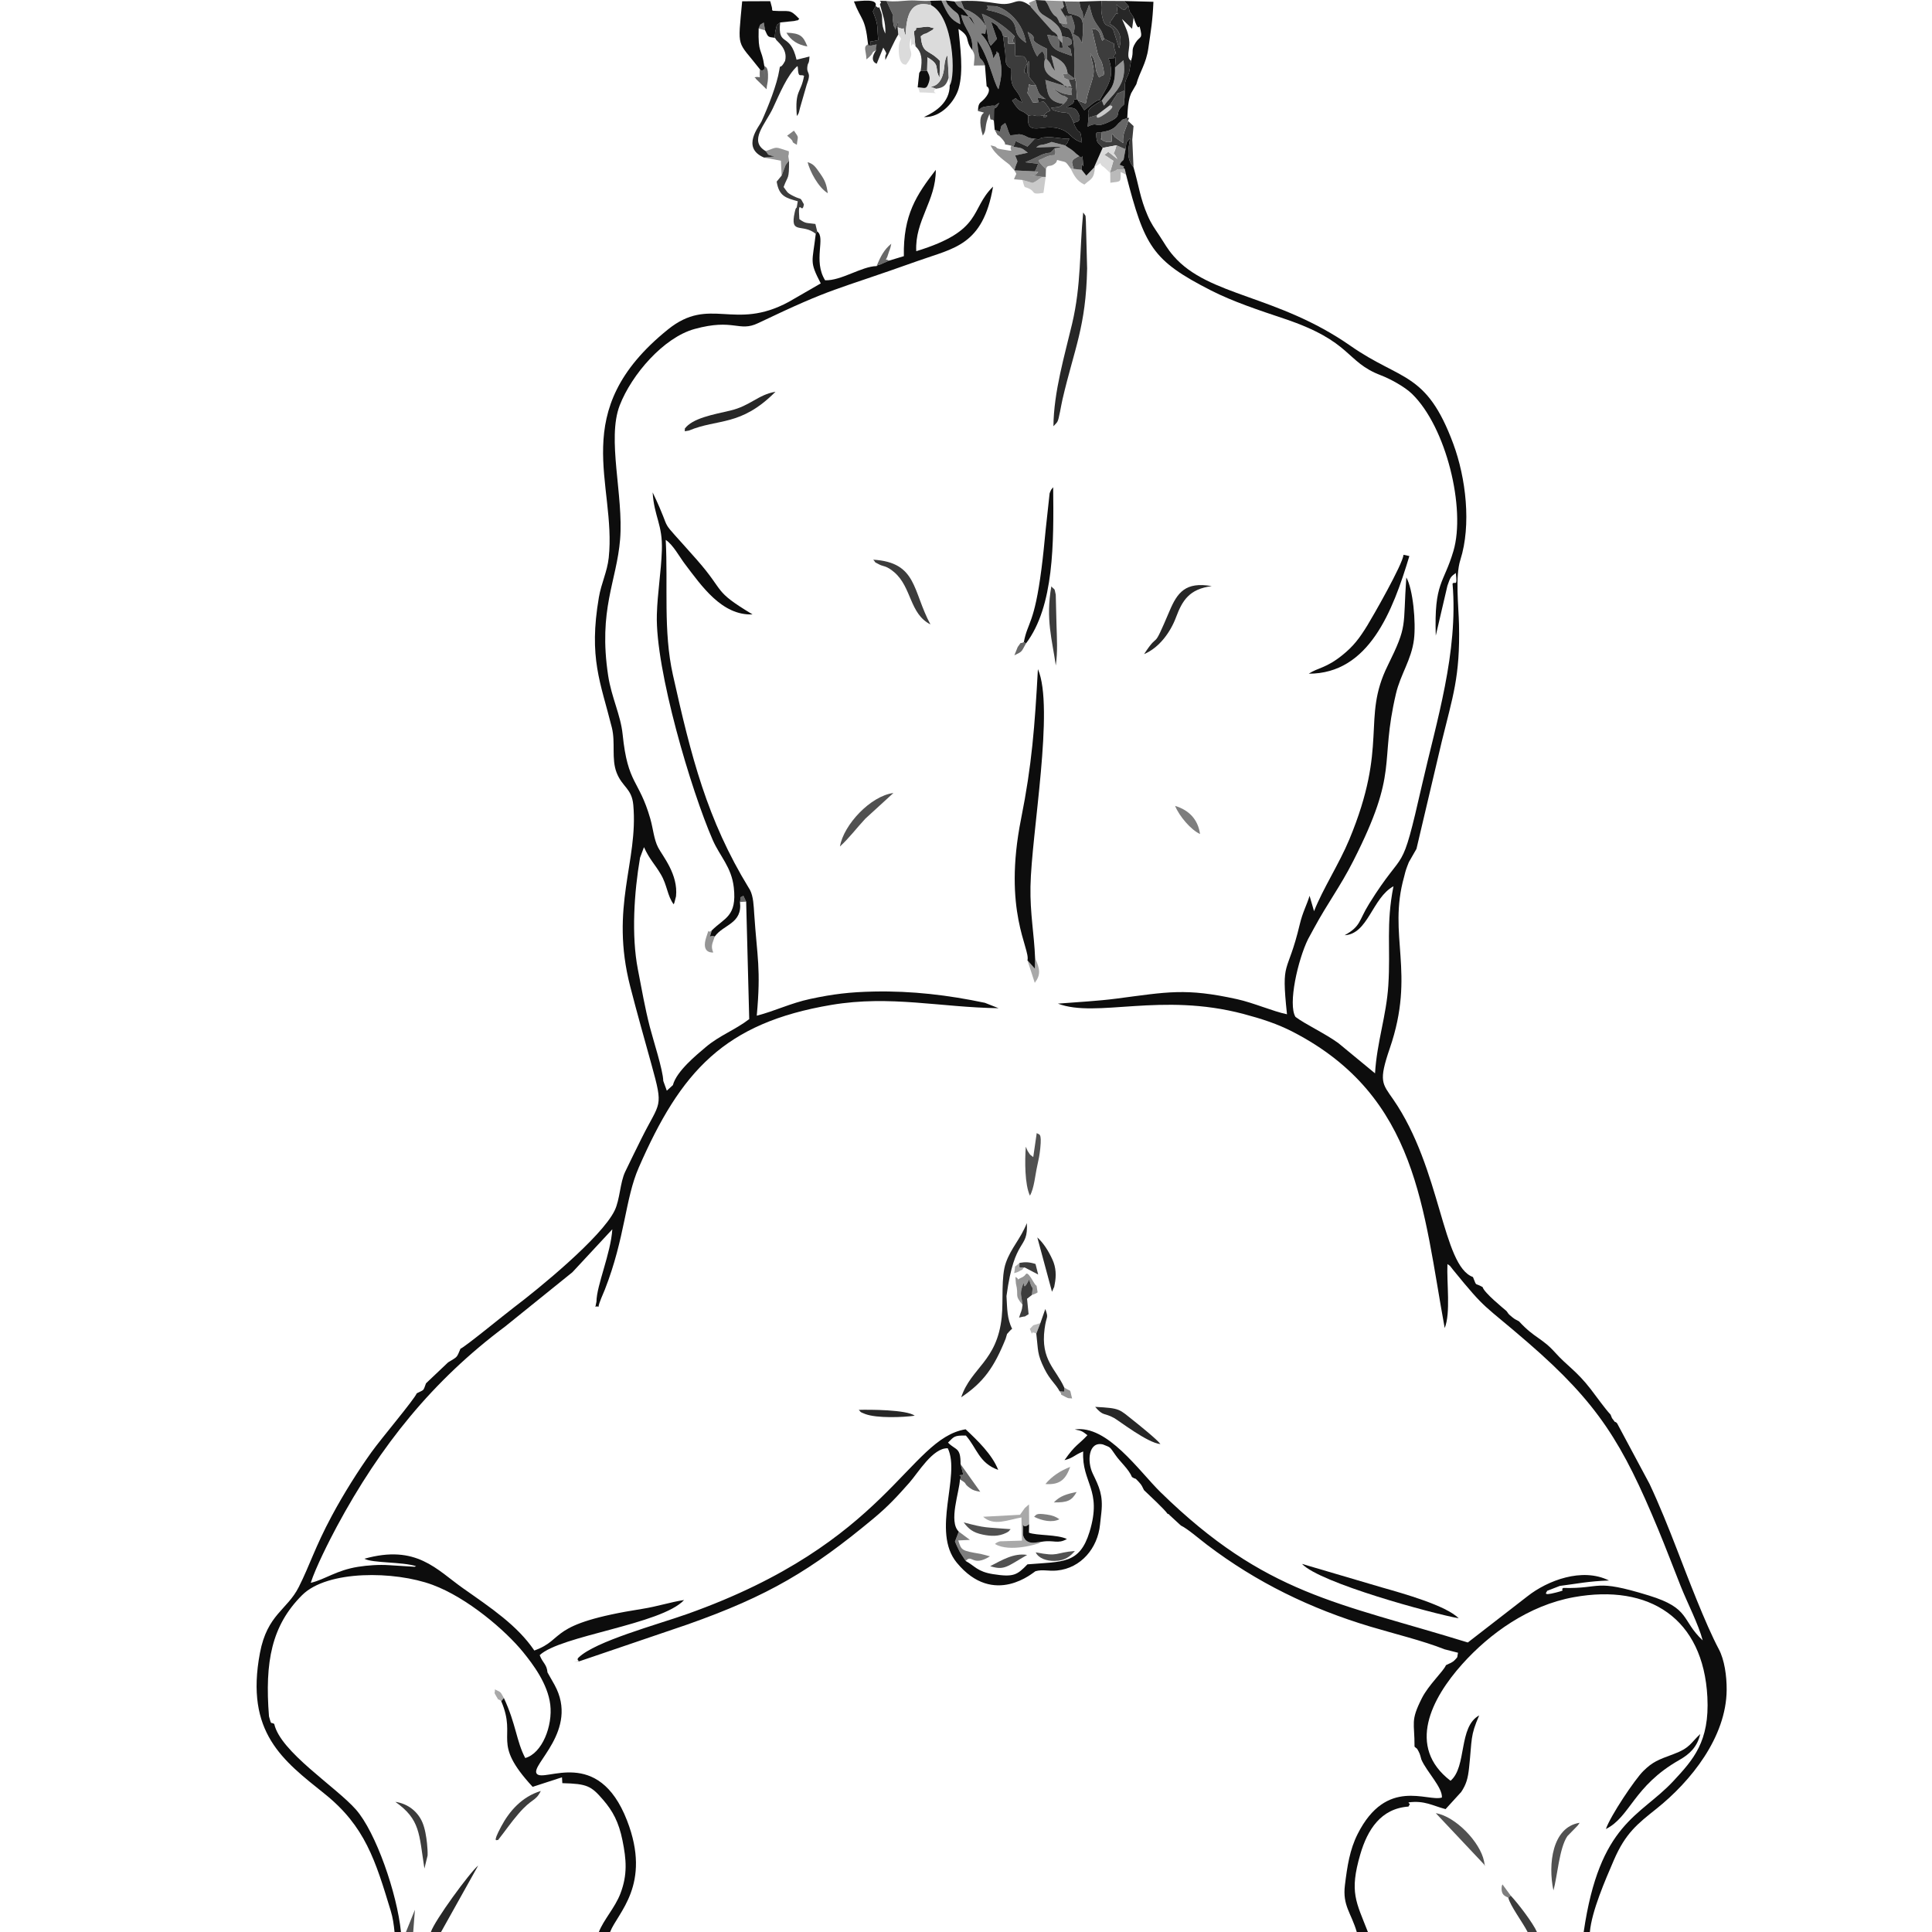 <?xml version="1.0" encoding="UTF-8"?>
<!DOCTYPE svg PUBLIC "-//W3C//DTD SVG 1.1//EN" "http://www.w3.org/Graphics/SVG/1.1/DTD/svg11.dtd">
<!-- Creator: CorelDRAW 2017 -->
<svg xmlns="http://www.w3.org/2000/svg" xml:space="preserve" width="181mm" height="181mm" version="1.1" style="shape-rendering:geometricPrecision; text-rendering:geometricPrecision; image-rendering:optimizeQuality; fill-rule:evenodd; clip-rule:evenodd"
viewBox="0 0 18100 18100"
 xmlns:xlink="http://www.w3.org/1999/xlink">
 <defs>
  <style type="text/css">
   <![CDATA[
    .fil0 {fill:none}
    .fil11 {fill:#0D0D0D}
    .fil10 {fill:#272727}
    .fil7 {fill:#3C3C3C}
    .fil3 {fill:#515151}
    .fil8 {fill:#676767}
    .fil6 {fill:#7E7E7E}
    .fil4 {fill:#959595}
    .fil5 {fill:darkgray}
    .fil1 {fill:#BABABA}
    .fil2 {fill:#CACACA}
    .fil9 {fill:#DBDBDB}
   ]]>
  </style>
 </defs>
 <g id="Capa_x0020_1">
  <rect class="fil0" width="18100" height="18100"/>
  <path class="fil1" d="M10258.42 1560.46l-81.18 84.89 -43.41 -54.4 -75.86 -8.86 -26.73 -2.07c29.44,62.5 56.7,115.52 127.59,149.14 61.85,-55.39 92.17,-48.69 99.59,-168.7z"/>
  <path class="fil1" d="M10401.05 1616.47l1.09 95.58c104.63,-13.23 96.74,-2.47 96.79,-101.06l50.45 25.09 -11.41 -51.16c-132.24,2.8 -18.89,-3.33 -136.92,31.55z"/>
  <path class="fil1" d="M9708.58 12494.72l38.3 -99.31c-88.68,29.75 -49.07,4.25 -98.83,54.56 43.08,99.14 -10.67,3.07 60.53,44.75z"/>
  <path class="fil2" d="M9579.04 1686.1c1.26,2.92 11.91,53.3 22.15,66.33 125.52,36.54 34.19,76.85 174.57,54.56l21.1 -149.74 -32.94 -0.19c-34.27,21.75 -51.87,41.47 -91.01,56.37l-93.87 -27.33z"/>
  <path class="fil2" d="M10275.67 1078.42c2.71,4.28 -20.58,58.34 77.59,-10.96 121.17,-85.52 42.13,-78.84 41.85,-79.44l-119.44 90.4z"/>
  <path class="fil3" d="M9648.91 11201.38c39.82,-69.22 49.12,-193.6 68.58,-279.39 13.35,-58.84 21.77,-100.28 28.16,-162.02 16.25,-157.19 -12.69,-125.9 -33.03,-144.93l-32.63 225.16c-41.94,-34.65 -17.59,-5.61 -52.99,-58.39 -0.79,-1.16 -15.5,-36.09 -16.8,-38.66 -9.82,132.41 -10.06,354.22 38.71,458.23z"/>
  <path class="fil3" d="M13902.55 17465.82c0.47,-7.69 17.84,55.94 0.4,-29.79 -36.81,-180.85 -269.77,-419.93 -451.63,-449.26l451.23 479.05z"/>
  <path class="fil3" d="M7869.3 7930.04c88.3,-80.56 155.05,-171.91 238.56,-261.12l262.09 -239.61c-213.76,27.28 -467,298.05 -500.65,500.73z"/>
  <path class="fil3" d="M10395.11 988.02c0.28,0.6 79.32,-6.08 -41.85,79.44 -98.17,69.3 -74.88,15.24 -77.59,10.96l-78.47 23.95 -7.41 84.39c109.29,-54.3 53.11,21.55 194.96,-42.21 151.85,-68.22 36.52,-76.56 144.81,-163.47l0 -132.05c-103.73,52.07 -33.81,-4.63 -91.82,73.83 -7.32,9.89 -26.31,44.75 -42.63,65.16z"/>
  <path class="fil3" d="M14553.29 17710.11c37.83,-131.24 53.94,-395.23 130.89,-508.42l80.29 -82.17c26.24,-27.21 12.77,-11.67 34.13,-42.66 -256.7,40.04 -297.35,388.63 -245.31,633.25z"/>
  <path class="fil3" d="M9028.32 14262.7c46.62,61.55 85.86,95.2 180.13,114.62 74.59,15.35 146.33,18.58 217.7,-16.47 34.41,-16.9 23.07,-17.35 42.03,-34.84 -243.79,-19.27 -227.41,-7.63 -439.86,-63.31z"/>
  <path class="fil3" d="M9162.27 1040.3c138.33,39.57 -37.68,-44.51 45.18,230.22 42.96,-63.49 8.22,-77.77 62.45,-203.58 11.98,87.69 10.67,33.89 41.37,63.85 1.55,-201.51 -2.97,-54.51 50,-168.15 -83.67,53.59 -0.26,14.07 -103.92,32.27 -52.54,9.22 -57.17,4.59 -95.08,45.39z"/>
  <path class="fil3" d="M9703.04 14542.97c25.57,55.85 100.71,81.7 178.04,80.49 95.81,-1.5 145.07,-41.59 189.32,-93.2 -192.51,15.97 -148.12,56.56 -367.36,12.71z"/>
  <path class="fil3" d="M9276.58 14672.67c134.19,42.21 156.93,3.26 346.19,-105.2 -123.34,-20.48 -235.22,48.01 -346.19,105.2z"/>
  <path class="fil3" d="M8768.01 831.78c77.31,-10.93 97.46,-34.82 120.41,-104.87l-11.57 -209.36c-8.63,15.76 -9.24,-0.66 -23.17,54.85 -4.42,17.65 -6.42,47.38 -8.72,66.2 -30.58,250.38 -214.87,134.67 -76.95,193.18z"/>
  <path class="fil3" d="M10057.97 1582.09l75.86 8.86c-7.01,-128.72 23.62,32.68 12.8,-68.56 -13.73,-128.75 7.73,-6.39 -36.97,-61.5l-43.37 25.1c-38.12,28.49 -19.96,44.77 -8.32,96.1z"/>
  <polygon class="fil3" points="3803.2,18100 3871.28,18100 3887.23,17891.62 "/>
  <path class="fil4" d="M9880.79 1389.2c25.59,73.5 -33.13,61.48 32.22,61.76 -78.49,5.8 -71.14,-2.35 -171.28,46.41 0.16,0.86 -47.27,-10.19 57.2,86.5 17.98,-53.51 38.45,-6.99 92.29,-58.62 1.55,-1.48 5.07,-7.42 6.18,-8.82l6.47 -18.16c94.5,28.47 68.27,1.62 127.37,81.75l26.73 2.07c-11.64,-51.33 -29.8,-67.61 8.32,-96.1l43.37 -25.1c-43.35,-30.32 -26.5,-25.07 -66.59,-55.1 -33.65,-25.19 -30.37,-17.11 -63.47,-43.35l-127.92 -32.58c-3.16,1.21 -11.05,4.83 -15.09,6.3 -98.36,35.88 -80.2,6.58 -129.37,45.32 2.95,0.73 367.46,-17.66 173.57,7.72z"/>
  <path class="fil4" d="M9808.17 555.88l-19.2 0c-42.42,183.86 149.9,175.59 189.89,258.88 64.57,-27.28 77.45,47.48 32.87,-66.66 -6.68,-3.87 -30.23,-10.64 -40.33,-17.98 -22.03,-72.93 -15.97,-18.92 30.85,-42.28 -12.79,-83.67 -48.5,-121.41 -154.49,-169.51l36.9 146.17c-57.55,-62.3 -19.46,-48.9 -76.49,-108.62z"/>
  <path class="fil4" d="M9503.57 1596.37c28.35,-115.32 42.08,-49.4 6.96,-139.87l118.56 -25.98c-65.88,-50.26 -48.17,-39.59 -134.39,-55.74l-19.46 -9.34c-31.49,47.52 59.89,59 -95.55,32.96 -75.38,-12.65 -10.7,-19.35 -98.98,-36.53 39.76,89.14 152.26,158.12 178.02,182.51l20.34 24.54c3.04,3.38 9.36,10.46 11.88,13.29 2.68,3.02 8.06,9.76 12.62,14.16z"/>
  <path class="fil4" d="M10446.22 632.76c3.83,192.65 -49.76,201.8 -123.92,308.88 32.34,65.82 -1.26,62.85 74.38,-17.04 100.75,-106.42 155.98,-194.46 128.01,-359.97l-78.47 68.13z"/>
  <path class="fil4" d="M7173.26 1415.74c33.89,37.6 -0.69,29.97 84.08,50.22l-99.12 10.31 157.79 29.42 6.77 139.32 37.5 -99.64c4.44,-7.46 10.98,-13.59 15.02,-19.72 4.2,-6.34 11.03,-13.19 16.89,-19.46 -14.16,-77.5 -1.06,-23.48 -1.75,-88.93 -140.28,-43.6 -96.1,-44.03 -217.18,-1.52z"/>
  <path class="fil4" d="M9646.17 50.24c4.21,5.49 10.36,6.91 12.46,16.61l199.92 223.76c79.58,47.91 19.67,40.18 92.25,112.83l-0.45 -63.95c-12.45,-80.63 -44.54,-105.13 -101.28,-152.18l-85.41 -54.16c-40.75,-32.34 -43.23,-64.14 -61.36,-133.15 -112.23,41.95 -38.52,27.07 -56.13,50.24z"/>
  <path class="fil4" d="M10398.43 1617.88l2.62 -1.41c118.03,-34.88 4.68,-28.75 136.92,-31.55 -46.62,-47.89 50.83,-0.43 -49.14,-41.35 12.1,-16.26 2.14,-15.71 37.45,-46.29l18.13 -99.36 -84.38 -36.95c-31.42,126.47 -42.09,29.8 7.94,129.22l-66.09 -53.63c-35.86,-15.71 10.62,-32.82 -55.89,14.4 47.83,29.14 47.53,33.18 85.19,55.56l-32.75 111.36z"/>
  <path class="fil4" d="M9927.15 215.42c83.89,10.24 69.87,31.99 59.77,-46.67l-52.97 -84.72c58.1,-28.11 -30.39,44.65 33.89,-22.43l-12.79 -51.66 -163.51 -5.14c39.09,49.69 26.97,54.73 60.57,106.94 43.63,67.82 36.93,9.15 75.04,103.68z"/>
  <path class="fil4" d="M9517.37 12023.89c31.35,124.83 -19.7,100.8 62.27,200.44 -7.68,-74.97 -26.43,-96.76 -4.88,-165.2 36.86,-116.92 -10.57,85.55 66.9,-72.79 35.98,132.82 37.14,24.45 26.28,145.24 2.88,-1.37 41.3,-12.38 52.95,-24.52 -19.09,-109.34 4.49,-23.24 -40.21,-100.31 -68.99,-118.91 -65.3,-63.56 -87.29,-51.47 -2.99,1.62 -9.29,7.35 -12.57,8.82 -82.36,36.76 -13.3,25.59 -68.01,-1.21l4.56 61z"/>
  <path class="fil4" d="M9579.04 1686.1l93.87 27.33c39.14,-14.9 56.74,-34.62 91.01,-56.37l-115.01 -16.73c63.9,-2.59 44.29,5.4 77.82,-28.7l-31.58 -6.16 -191.58 -9.1c25.26,48.34 21.6,14.09 -3.92,83.27l79.39 6.46z"/>
  <path class="fil4" d="M9794.17 13903.26c145.15,11.07 192.92,-53.99 232.01,-160.55 -86.74,32.82 -172.84,87.73 -232.01,160.55z"/>
  <path class="fil4" d="M8859.84 4.23l-39.76 0.62c62.16,139.04 84.74,176.28 176.11,222.24 -11.88,-126.78 -26.38,-86.5 -93.75,-160.29 -41.23,-45.12 -16.75,-13.21 -42.6,-62.57z"/>
  <path class="fil4" d="M6696.21 8773.79c-49.67,-22.2 -55.16,41.18 -28.12,-56.68 -48.76,38.09 -15.04,-45.01 -50.59,60.62 -54.04,160.53 63.57,145.55 64.5,145.82 -24.27,-61.69 -9.18,-78.57 14.21,-149.76z"/>
  <path class="fil4" d="M9927.15 13034.44c39.69,50.35 -24.38,9.55 58.15,54.32 33.87,18.39 25.19,5.89 58.75,13.12 -27.85,-104.47 2.28,-53.07 -73.72,-102.8 -1.57,51.49 10.96,37.64 -43.18,35.36z"/>
  <path class="fil5" d="M9760.57 14443.88c-53.3,5.04 -106.34,24.57 -149.45,-14.24 -10.43,-9.36 -27.49,-35.43 -26.68,-56.84 6.67,-180.67 -26.31,-23.62 56.96,-93.03l-1.12 -185.34c-7.13,5.73 -15.21,11.79 -20.94,17.68 -5.39,5.54 -13.35,10.53 -19.27,17.09l-44.13 62 -345.35 18.63c100.94,90.97 229.2,29.16 358.61,6.44l4.83 217.03 -206.56 6.59c-32.03,9.29 -37.02,18.77 -46.36,24.64 136.55,83.88 414.94,-3.3 417.98,-9.67 4.56,-9.58 14.57,-6.87 21.48,-10.98z"/>
  <path class="fil5" d="M9697.36 8976.73l-2.09 98.4 -69.44 -78.27 68.32 211.02c56.27,-73.86 50.97,-127.33 3.21,-231.15z"/>
  <path class="fil5" d="M4696.02 15938.16l24.6 -30.28c-35.6,-61.62 -21.91,-50.78 -84.77,-80.98 5.14,40.73 -15.13,17.56 13.19,64.13 37.17,61.03 -1.28,6.75 46.98,47.13z"/>
  <path class="fil5" d="M9599.15 11873.89c-60.6,-3.56 -47.82,13.64 -47.82,-42.37 -64.75,60.03 -30.41,1.55 -50.28,96.29 51.76,-16.97 20.48,-4.37 63.26,-26.64 5.04,-2.63 14.11,-3.56 17.84,-13.02 3.76,-9.51 11.22,-9.62 17,-14.26z"/>
  <path class="fil6" d="M9108.66 468.98c32.87,49.76 17.85,75.76 14.71,145.17l104.21 -1.64c-44.68,-108.79 -50.83,8.65 -73.38,-233.24 107.6,145.79 151.99,391.39 199.92,456.48 37.26,-137.79 36.81,-206.08 -0.29,-343.67 -51.54,9.29 15.76,-36.36 -24.14,16.01 -1.47,1.95 -6.23,8.91 -7.72,11.08l-15.02 28.92c-15.23,-85.29 -63.28,-180.08 -118.04,-231.77 46.87,-18.32 39.33,42.68 49.48,-65.56 -29.73,-52.33 -69.72,-94.35 -118.37,-125.74 -103.13,-66.61 -69.91,5.9 -117.18,-115.58l-60.71 4.27c60.38,92.61 43.6,23.06 109.57,109.72 30.66,40.26 46.13,67.54 84.84,117.92 -53.92,-100.76 -17.11,-72.48 -132.84,-102.21 34.53,152.99 114.83,170.27 104.96,329.84z"/>
  <path class="fil6" d="M9964.11 974.22c5.7,-5.18 21.03,-21.53 23.14,-24.24 1.5,-1.93 7.3,-6.99 8.44,-13.98 1.26,-7.77 5.77,-10.55 8.58,-15.89 -73.43,-50.72 -7.56,-0.27 -70.27,-35.27l-71.13 -56.89c77.07,40.35 83.98,51.09 179.94,63.66 -24.9,-84.62 42.11,-50.71 -46.24,-79.63l-203.18 -62.85c25.57,122.62 11,200.3 170.72,225.09z"/>
  <path class="fil6" d="M9047.5 14624.27c57.27,-70.18 63.3,59.45 227.11,-43.96l-88.41 -22.75c-178.75,-29.99 -178.96,-32.15 -208.54,-125.92l109.02 -5.25 -104.34 -77.52 -35.72 92.51c18.46,45.42 28.3,62.22 45.96,99l54.92 83.89z"/>
  <path class="fil6" d="M11008.97 7549.94c39.09,96.76 148.16,224.83 233.6,263.42 -19.28,-136.71 -103.45,-223.78 -233.6,-263.42z"/>
  <path class="fil6" d="M9687.9 14209.83c75.07,37.67 169.58,57.68 237.33,23.15 -36,-24.86 -63.14,-35.74 -117.13,-43.78 -110.34,-16.44 -97.72,4.71 -120.2,20.63z"/>
  <path class="fil6" d="M9873.23 14075.42c127.35,1.57 167.87,-16.06 213.33,-97.69 -88.61,17.78 -156.51,36.17 -213.33,97.69z"/>
  <path class="fil6" d="M8206.53 472.11c-11.13,-67.53 48,-61.26 -64.09,-41.68l-10.08 -16.42c-49.62,27.19 -17.8,55.51 -15.02,142.39 83.32,-66.15 34.22,-60.57 89.19,-84.29z"/>
  <path class="fil6" d="M7465.27 1356.69c9.24,-90.49 22.91,-58.58 -27.31,-132.65l-63.73 47.15c97.86,81.25 10.1,39.8 91.04,85.5z"/>
  <path class="fil6" d="M14130.63 17778.91l22.62 -19.7 -77.33 -105.06c-2.02,5.37 -5.89,12.81 -6.34,16.02 -12.93,93.6 46.2,96.69 61.05,108.74z"/>
  <path class="fil6" d="M7107.51 266.75l60.19 17.04 -12.38 -72.2c-44.15,27.5 -26.93,7.44 -47.81,55.16z"/>
  <path class="fil7" d="M9633.82 1083.69c59.71,-13.16 50.04,5.47 93.01,2.57 5.7,-0.38 12.57,0.93 18.08,-0.12 157.53,-29.87 -30.27,60.6 49.33,-22.05 37.03,-38.45 71.56,-0.76 9.65,-83.03 -34.15,-45.37 -20.86,-23.38 -72.83,-24.95 -82.06,9.79 -35.72,16.11 -105.23,-84.05l14.38 -82.32c34.05,14.33 18.46,10.95 65.11,11.24 -104.63,-133.22 -46.98,-29.61 -67.39,-229.84 -86.74,137.14 -12.79,115.44 -12.31,115.8 0,-57.61 9.53,-126.62 -37.17,-158.98l-76.3 -3.35 -6.04 -185.03c-63.66,88.52 86.17,69.25 -60.34,69.25 -17.27,-82.32 27.29,-49.47 -48.24,-69.48l20.58 162.21c5.3,65.32 -3.75,94.2 30.42,126.23 1.59,1.5 8.98,5.49 10.41,6.56 1.52,1.19 8.13,3.54 11.64,6.15 -6.65,227.25 55.14,159.5 104.87,319.29 -94.46,-41.87 -26.61,-57.13 -93.46,-18.27 86.1,137.09 73.26,67.11 151.83,142.17z"/>
  <path class="fil7" d="M10100.56 943.68l57.77 88.99 87.59 -70.05c92.7,-63.31 20.84,32.75 95.91,-94.84 63.97,-108.72 90.63,-183.72 44.37,-319.91 115.99,-8.24 12.59,3.47 68.91,-45.41 -20.7,-67.37 -17.77,-47.81 -18.27,-93.51 -6.99,-3.33 -16.07,-7.03 -21.15,-9.5 -4.78,-2.31 -13.91,-7.42 -19.25,-10.03l-52.38 -26.9 -17.08 20.05c-25.74,-56.74 -16.52,-113.35 -98.5,-112.45l53.61 225.59c13.71,54.47 33.69,61.93 44.36,104.11 36.27,143.27 6.16,86.17 -28.56,126.49 -3.94,-6.46 -8.63,-14.33 -10.88,-19.89l-16.52 -39.82c-12.28,-43.35 -0.55,-106.82 -56.08,-164.92 41.35,181.91 47.38,158.5 -12.22,343.52 -51.09,158.67 6.78,128.9 -101.63,98.48z"/>
  <path class="fil7" d="M8180.79 5243.37c29.89,29.87 -5.58,13.81 62.5,47.79 32.67,16.3 61.81,7.56 134.64,69.89 164.4,140.73 142.04,389.29 338.71,488.55 -169.34,-314.25 -122.72,-580.78 -535.85,-606.23z"/>
  <path class="fil7" d="M7322.78 1645.01l-46.48 56.56c22.24,138.71 88,152.85 197.45,183.98 -15.18,112.09 -10.07,20.63 -28.28,102.85 -47.9,216.49 71.48,99.4 197.03,202.23l13.47 -21.96 -16.99 -70.41c-84.67,-12.29 -87.21,-0.22 -150.31,-45.25 -15.47,-220.45 26.81,-28.49 42.54,-138.94 -42.34,-76.62 -13.31,-34.89 -99.02,-77.83 -65.4,-32.77 -56.18,-39.68 -90.87,-84.27 41.11,-112.59 51.75,-63.78 50.87,-245.78 -5.86,6.27 -12.69,13.12 -16.89,19.46 -4.04,6.13 -10.58,12.26 -15.02,19.72l-37.5 99.64z"/>
  <path class="fil7" d="M10322.15 1237.26c-48.12,11.35 -33.96,-11.27 -53.32,14.23 6.25,105.84 15.11,72.76 61.69,133.72l129.51 -24.24 84.38 36.95c14.33,-85.31 -5.58,-46.39 43.4,-103.06 -17.73,105.13 -38.31,188.25 31.53,271.76l-11.52 -258.15 11.97 -127.42 -60.05 -56.22 16.16 -21.1c-23.83,117.29 -61.24,128.56 -53.85,236.8l-78.87 -57.22c-17.18,-17.68 3.68,-7.44 -25.12,-28.33l-3.75 72.15c-56.25,4.25 -10.84,8.24 -67.49,-2.54l-34.86 -21.68c14.59,-14.8 5.23,30.9 10.19,-65.65z"/>
  <path class="fil7" d="M10572.62 55.4l-42.46 -45.99 -209.2 -1.26c-3.46,45.77 -7.39,80.21 1.74,130.09 25.71,140.7 62.4,75.87 106.63,139.99l55.2 173.73c38.02,-116.91 -12.05,-189.04 -88.33,-228.39 2.76,-9.86 9.34,-32.77 12.83,-27.9l39.26 -58.15c23.45,-41.84 30.11,57.99 11.95,-94.58 95.11,82.25 66.3,47.13 112.38,12.46z"/>
  <path class="fil7" d="M8575.86 431.98c61.29,60.62 65.99,121.64 49.38,231.55l60.76 0 2.74 -126.37c128.75,75.21 61.05,97.74 113.3,189.63l4.47 -155.89c-110.19,-116.23 -165.09,-57.94 -179.84,-231.43 53.94,-38.81 20.39,-11.08 57.48,-29.54l52.95 -30.02c3.58,-9.76 12.12,-9.45 17.87,-14.54 -65.33,-12.74 -37.03,-19.89 -104.35,-11.81 -127.73,15.28 -30.35,4.04 -88.19,39.92l13.43 138.5z"/>
  <path class="fil7" d="M9849.49 5493.2c-54.39,308.54 7.47,498.08 41.71,741.23 18.87,-132.65 10.17,-251.96 6.58,-384.73l-6.94 -278.03c-14.97,-73.67 -8.29,-39.33 -41.35,-78.47z"/>
  <path class="fil7" d="M9978.86 814.76l17.71 -2.78c88.35,28.92 21.34,-4.99 46.24,79.63 -95.96,-12.57 -102.87,-23.31 -179.94,-63.66l71.13 56.89c62.71,35 -3.16,-15.45 70.27,35.27 -2.81,5.34 -7.32,8.12 -8.58,15.89 -1.14,6.99 -6.94,12.05 -8.44,13.98 -2.11,2.71 -17.44,19.06 -23.14,24.24 -63.64,41.27 -19.75,21.43 -117.59,36.78 27.95,23.6 1.43,17.04 64.24,34.01 95.69,25.8 92.6,-23.5 148,103.32 4.13,-3.23 99.4,3.33 32.58,-108.03 -21.46,-35.76 -63.93,-29.35 -99.67,-34.22l55.78 -34.41c42.7,-45.01 -29.99,-32.86 42.91,-42.15l-11.9 -168.84c-30.14,-23.86 51.26,-32.37 -66.73,-12.58 44.58,114.14 31.7,39.38 -32.87,66.66z"/>
  <path class="fil7" d="M3703.84 16880.62c233.96,165.94 220.96,295.88 272.29,624.61l29.8 -122.2c1.28,-35.69 -1.81,-78.06 -5.49,-113.63 -6.37,-61.08 -18.61,-138.45 -43.11,-196.13 -41.75,-98.31 -132.7,-175.32 -253.49,-192.65z"/>
  <path class="fil7" d="M4665.63 17238.76c77.9,-98.52 116.01,-158.24 190.63,-245.09 131.75,-153.3 157.58,-111.12 210.43,-214.97 -177.4,53.78 -295.03,189.3 -371.52,333.14 -90.92,170.96 -34.29,118.06 -29.54,126.92z"/>
  <path class="fil7" d="M14311.64 18100l87.09 0c-36.38,-84.24 -177.09,-268.12 -245.48,-340.79l-22.62 19.7c18.06,75.71 133.03,228.01 181.01,321.09z"/>
  <path class="fil7" d="M9579.64 12224.33c-6.06,62.29 -14.62,59.25 -32.44,119.58 91.65,-23.31 24.74,5.75 89.23,-32.15l-14.52 -144.29 46.03 -35.89c10.86,-120.79 9.7,-12.42 -26.28,-145.24 -77.47,158.34 -30.04,-44.13 -66.9,72.79 -21.55,68.44 -2.8,90.23 4.88,165.2z"/>
  <path class="fil7" d="M9551.33 11831.52c0,56.01 -12.78,38.81 47.82,42.37l127.11 66.64 -25.03 -98.81c-58,-18.68 -95.84,-19.73 -149.9,-10.2z"/>
  <path class="fil8" d="M9986.92 168.75c10.1,78.66 24.12,56.91 -59.77,46.67 5.35,3.83 14.17,1.9 16.83,10.27 29.01,91.25 141.44,-115.71 121.41,509.96l-63.14 -47.81c-46.82,23.36 -52.88,-30.65 -30.85,42.28 10.1,7.34 33.65,14.11 40.33,17.98 117.99,-19.79 36.59,-11.28 66.73,12.58l11.9 168.84 10.2 14.16c108.41,30.42 50.54,60.19 101.63,-98.48 59.6,-185.02 53.57,-161.61 12.22,-343.52 55.53,58.1 43.8,121.57 56.08,164.92l16.52 39.82c2.25,5.56 6.94,13.43 10.88,19.89 34.72,-40.32 64.83,16.78 28.56,-126.49 -10.67,-42.18 -30.65,-49.64 -44.36,-104.11l-53.61 -225.59c81.98,-0.9 72.76,55.71 98.5,112.45l17.08 -20.05c-31.2,-99.22 -33.88,-77.19 -80.53,-152.38 -32.56,-52.47 -38.78,-89.16 -57.99,-165.46 -4.61,6.32 -8.1,9.05 -9.93,21.24l-49.05 124.07c2.64,-126.7 -19.05,-50.78 -34.22,-174.83l-135.59 -1.87 32.2 109.74c136.05,39.49 150.09,21.29 128.87,280.41 -44.89,-79.54 -21.32,-45.68 -82.15,-86.41 23.9,-77.58 7.65,-95.93 -18.61,-171.07 -57.44,20.32 -59.38,-25.05 -50.14,22.79z"/>
  <path class="fil8" d="M8409.06 254.73c94.2,44.43 30.9,-46.23 74.98,79.18 8.5,-182.91 39.97,-337.59 239.46,-285.33l-7.1 -41.28c-83.72,5.23 -122,-6.35 -203.16,-2.45 -76.94,3.71 -123.92,13.85 -207.95,4.04 120.27,267.58 27.47,24.74 69.17,237.97 19.73,3.61 -4.2,85.22 40.59,-47.77l-5.99 55.64z"/>
  <path class="fil8" d="M9238.39 250.76c27.97,137.78 12.14,125.49 43.77,178.01l58.27 -64.04 -54.77 -159.41c69.39,33.93 64.87,53.47 69.96,59.27 42.94,48.74 20.86,20.62 41.91,74.76 75.53,20.01 30.97,-12.84 48.24,69.48 146.51,0 -3.32,19.27 60.34,-69.25 -85.05,-88.97 -211.45,-173.28 -307.07,-211.02l39.35 122.2z"/>
  <path class="fil8" d="M9318.62 1215.04c46.36,88.97 10.69,20.39 67.1,83.45 74.84,83.63 -27.97,36.34 89.52,66.95l19.46 9.34 20.84 -53.54 110.2 52.16 68.44 -73.36c-75.38,-8.01 -62.07,-18.51 -110.43,-34.72 -47.46,-15.95 -51.55,-0.26 -119.25,2.19 -27.45,-49.76 -20.84,-66.45 -47.38,-115.28 -48.03,39.97 -29.99,9.84 -48.81,81.56l-49.69 -18.75z"/>
  <path class="fil8" d="M10322.15 1237.26c-4.96,96.55 4.4,50.85 -10.19,65.65l34.86 21.68c56.65,10.78 11.24,6.79 67.49,2.54l3.75 -72.15c28.8,20.89 7.94,10.65 25.12,28.33l78.87 57.22c-7.39,-108.24 30.02,-119.51 53.85,-236.8 -94.15,25.19 -41.37,8.2 -95.79,50.21 -1.9,1.47 -25.28,31.34 -42.42,42.89 -44.25,29.83 -73.24,32.32 -115.54,40.43z"/>
  <path class="fil8" d="M9950.35 339.49l0.45 63.95c3.16,52.66 18.91,44.51 -24.12,44.51 -7.87,-123.65 -4.73,-99.98 -115.42,-122.5 43.96,157.12 93.68,145.64 231.55,199.16 -30.46,-106.23 8.08,-39.66 -45.15,-92.51 3.09,-1.98 9.6,-6.68 10.41,-3.54l18.96 -8.75c11.2,-14.42 16.83,10.1 9.06,-49.26 -38.6,-29.23 -20.11,-14.09 -85.74,-31.06z"/>
  <path class="fil8" d="M9241.19 92.32c73.79,13.12 192.61,46.94 237.21,97.65 68.77,78.18 -1.11,118.77 133.89,211.31 -34.27,-234.39 -233.34,-342.13 -291.11,-343.77 -148.78,-4.21 -24.78,-7.96 -79.99,34.81z"/>
  <path class="fil8" d="M9695.15 1605.47l31.58 6.16c-33.53,34.1 -13.92,26.11 -77.82,28.7l115.01 16.73 32.94 0.19 2.07 -73.38c-104.47,-96.69 -57.04,-85.64 -57.2,-86.5 100.14,-48.76 92.79,-40.61 171.28,-46.41 -65.35,-0.28 -6.63,11.74 -32.22,-61.76 -64.35,69.01 -25.16,25.9 -106.44,54.99 -4.63,1.66 -11.12,3.35 -15.49,5.16 -4.02,1.66 -9.51,4.91 -13.38,6.77 -44.01,21.12 -96.12,45.98 -140.11,64.3l121.01 13.43c-6.56,13 -18.33,51.26 -31.23,71.62z"/>
  <path class="fil8" d="M7755.54 1810.43c-13.19,-84.38 -25.69,-118.41 -68.77,-180.03 -52.76,-75.47 -63.31,-91.82 -120.67,-111.67 21.15,86.24 99.52,236.83 189.44,291.7z"/>
  <path class="fil8" d="M8992.98 13860.34c83.2,47.22 23.12,28.42 92.73,79.75 31.94,23.55 49.38,26.43 97.95,35.72l-184.71 -259.17 25.57 99.52c-77.83,9.65 1.14,-2.75 -31.54,44.18z"/>
  <path class="fil8" d="M9788.97 555.88l19.2 0 -1.69 -100.23c-229.2,-108.48 -43.22,-78 -178.96,-157.08 23.26,68.34 48.57,167.34 90.8,231.31 4.47,-4.75 8.67,-17.03 8.98,-17.37l37.5 -34.1c35.53,54.09 16.04,40.73 24.17,77.47z"/>
  <path class="fil8" d="M9731.06 956.11l-13.86 -43.2 79.54 15.89c-60.12,-46.69 -59.01,-35.24 -91.42,-127.82 -46.65,-0.29 -31.06,3.09 -65.11,-11.24l-14.38 82.32c69.51,100.16 23.17,93.84 105.23,84.05z"/>
  <path class="fil8" d="M7118.79 648.8c-7.65,115.46 20.89,58.6 -50.33,75.87 4.68,5.35 12.1,5.97 14.55,15.64l98.31 95.89c4.2,-51.76 12.14,-55.99 13.78,-105.18 3.59,-108.24 -20.15,-99.33 -34.89,-113.97l2.24 115.56c-8.7,-158.19 0.28,-33.65 -43.66,-83.81z"/>
  <path class="fil8" d="M7563.96 435.33c-39.12,-98.83 -65.78,-124.07 -196.5,-128.99 42.96,73 105.51,113 196.5,128.99z"/>
  <path class="fil8" d="M8212.63 2492.85c7.7,-3.92 19.06,-16.85 23.84,-10.22l93.58 -41.18c-50.31,-28.73 -33.48,26.95 -7.65,-65.25 9.6,-34.29 17.73,-36.36 27.61,-92.87 -65.18,53.37 -99,114.94 -137.38,209.52z"/>
  <path class="fil8" d="M9612.24 6027.83l-20.08 -13.5c-44.08,27.07 -10.72,-19.55 -57.7,47.15 -1.35,1.93 -28.61,71.27 -31.08,77.71 77.54,-37.03 63.71,-31.2 108.86,-111.36z"/>
  <path class="fil8" d="M6932.46 8450.17l58.01 -3.08 -26.21 -55.45c-43.99,27.97 -17.51,-5.37 -31.8,58.53z"/>
  <path class="fil9" d="M8409.06 254.73l6.28 69.12c52.73,68.63 6.89,20.65 4.68,121.89 -4.02,182.43 68.39,158.19 69.98,158.95 103.97,-135.71 -4.18,-109.07 46.48,-252.89 0,163.75 -7.41,14.69 39.38,80.18l-13.43 -138.5c57.84,-35.88 -39.54,-24.64 88.19,-39.92 67.32,-8.08 39.02,-0.93 104.35,11.81 -5.75,5.09 -14.29,4.78 -17.87,14.54l-52.95 30.02c-37.09,18.46 -3.54,-9.27 -57.48,29.54 14.75,173.49 69.65,115.2 179.84,231.43l-4.47 155.89c-52.25,-91.89 15.45,-114.42 -113.3,-189.63l-2.74 126.37c17.52,39.64 34.44,58.13 14.22,113.8 -23.63,65 -32.66,44.73 -102.93,40.71 40,60.84 -20.1,44.44 78.88,49.03 180.81,8.41 26.64,12.78 91.84,-35.29 -137.92,-58.51 46.37,57.2 76.95,-193.18 2.3,-18.82 4.3,-48.55 8.72,-66.2 13.93,-55.51 14.54,-39.09 23.17,-54.85l11.57 209.36 9.08 72c57.1,-76.07 38.5,-639.52 -174,-750.33 -199.49,-52.26 -230.96,102.42 -239.46,285.33 -44.08,-125.41 19.22,-34.75 -74.98,-79.18z"/>
  <path class="fil9" d="M10250.36 1566.62c109.55,-62.21 20.46,-42.85 91.68,-1.12l56.39 52.38 32.75 -111.36c-37.66,-22.38 -37.36,-26.42 -85.19,-55.56 66.51,-47.22 20.03,-30.11 55.89,-14.4l66.09 53.63c-50.03,-99.42 -39.36,-2.75 -7.94,-129.22l-129.51 24.24 -80.16 181.41z"/>
  <path class="fil10" d="M9241.19 92.32c55.21,-42.77 -68.79,-39.02 79.99,-34.81 57.77,1.64 256.84,109.38 291.11,343.77 -135,-92.54 -65.12,-133.13 -133.89,-211.31 -44.6,-50.71 -163.42,-84.53 -237.21,-97.65zm-2.8 158.44l-39.35 -122.2c95.62,37.74 222.02,122.05 307.07,211.02l6.04 185.03 76.3 3.35c46.7,32.36 37.17,101.37 37.17,158.98 -0.48,-0.36 -74.43,21.34 12.31,-115.8 20.41,200.23 -37.24,96.62 67.39,229.84 32.41,92.58 31.3,81.13 91.42,127.82l-79.54 -15.89 13.86 43.2c51.97,1.57 38.68,-20.42 72.83,24.95 61.91,82.27 27.38,44.58 -9.65,83.03 -79.6,82.65 108.2,-7.82 -49.33,22.05 -5.51,1.05 -12.38,-0.26 -18.08,0.12 -42.97,2.9 -33.3,-15.73 -93.01,-2.57 -23.89,201.52 128.44,77.83 280.34,118.94 124.11,33.6 101.66,91.71 221.38,132.44 -15.88,-152.45 -17.18,-63.38 -54.45,-135.46 -2.16,-4.2 -6.01,-9.62 -7.86,-13.3 -4.82,-9.63 -13.19,-30.37 -14.47,-37.98 -55.4,-126.82 -52.31,-77.52 -148,-103.32 -62.81,-16.97 -36.29,-10.41 -64.24,-34.01 97.84,-15.35 53.95,4.49 117.59,-36.78 -159.72,-24.79 -145.15,-102.47 -170.72,-225.09l203.18 62.85 -17.71 2.78c-39.99,-83.29 -232.31,-75.02 -189.89,-258.88 -8.13,-36.74 11.36,-23.38 -24.17,-77.47l-37.5 34.1c-0.31,0.34 -4.51,12.62 -8.98,17.37 -42.23,-63.97 -67.54,-162.97 -90.8,-231.31 135.74,79.08 -50.24,48.6 178.96,157.08l1.69 100.23c57.03,59.72 18.94,46.32 76.49,108.62l-36.9 -146.17c105.99,48.1 141.7,85.84 154.49,169.51l63.14 47.81c20.03,-625.67 -92.4,-418.71 -121.41,-509.96 -2.66,-8.37 -11.48,-6.44 -16.83,-10.27 -38.11,-94.53 -31.41,-35.86 -75.04,-103.68 -33.6,-52.21 -21.48,-57.25 -60.57,-106.94l-89.24 -4.8c18.13,69.01 20.61,100.81 61.36,133.15l85.41 54.16c56.74,47.05 88.83,71.55 101.28,152.18 65.63,16.97 47.14,1.83 85.74,31.06 7.77,59.36 2.14,34.84 -9.06,49.26l-18.96 8.75c-0.81,-3.14 -7.32,1.56 -10.41,3.54 53.23,52.85 14.69,-13.72 45.15,92.51 -137.87,-53.52 -187.59,-42.04 -231.55,-199.16 110.69,22.52 107.55,-1.15 115.42,122.5 43.03,0 27.28,8.15 24.12,-44.51 -72.58,-72.65 -12.67,-64.92 -92.25,-112.83l-199.92 -223.76c-2.1,-9.7 -8.25,-11.12 -12.46,-16.61 -130.53,-91.56 -127.99,7.37 -291.55,-16.3 -127.23,-18.4 -200.85,-30.44 -351.78,-24.5 47.27,121.48 14.05,48.97 117.18,115.58 48.65,31.39 88.64,73.41 118.37,125.74z"/>
  <path class="fil10" d="M10344.06 362.52l52.38 26.9c5.34,2.61 14.47,7.72 19.25,10.03 5.08,2.47 14.16,6.17 21.15,9.5 0.5,45.7 -2.43,26.14 18.27,93.51l-8.89 130.3 78.47 -68.13c27.97,165.51 -27.26,253.55 -128.01,359.97 -75.64,79.89 -42.04,82.86 -74.38,17.04 -160.91,94.55 -123.55,93.05 -125.1,160.73l78.47 -23.95 119.44 -90.4c16.32,-20.41 35.31,-55.27 42.63,-65.16 58.01,-78.46 -11.91,-21.76 91.82,-73.83l0 132.05c23.15,-213.3 -16.01,-168.22 47.36,-297.87 1.81,-3.66 13,-81.39 19.63,-114.54 -49.26,-26.98 -12.66,-105.99 -16.21,-171.58 -4.77,-88.28 -37.49,-144.34 -69.34,-219.6l94.91 92.11 14.24 -106.6c-38.02,-61.86 -36.43,-36.31 -47.53,-107.6 -46.08,34.67 -17.27,69.79 -112.38,-12.46 18.16,152.57 11.5,52.74 -11.95,94.58l-39.26 58.15c-3.49,-4.87 -10.07,18.04 -12.83,27.9 76.28,39.35 126.35,111.48 88.33,228.39l-55.2 -173.73c-44.23,-64.12 -80.92,0.71 -106.63,-139.99 -9.13,-49.88 -5.2,-84.32 -1.74,-130.09l-208.62 7.01c15.17,124.05 36.86,48.13 34.22,174.83l49.05 -124.07c1.83,-12.19 5.32,-14.92 9.93,-21.24 19.21,76.3 25.43,112.99 57.99,165.46 46.65,75.19 49.33,53.16 80.53,152.38z"/>
  <path class="fil10" d="M9869.15 3993.24c41.35,-46.63 39.44,-26.59 61.85,-136.24 8.56,-41.89 14.33,-77.97 23.22,-116.32 110.22,-474.99 219.67,-677.88 230.53,-1224.56l-11.55 -440.6c-6.15,-72.41 5.97,-37.29 -25.38,-84.65 -35.81,370.45 -17.27,676 -103.87,1042.96 -68.91,292.01 -172.17,637.79 -174.8,959.41z"/>
  <path class="fil10" d="M7256.81 353.99c4,5.25 10.63,6.1 12.79,15.11 3.9,16.04 114.78,84.34 85.43,201.94 -50.74,95.03 -42.92,15.28 -54.18,85.74 -21.27,132.96 -102.14,339.16 -166.78,481.57 -19.05,41.99 -195.36,245.1 24.15,337.92l99.12 -10.31c-84.77,-20.25 -50.19,-12.62 -84.08,-50.22 -163.59,-95.84 -3.28,-250.89 67.51,-401.91 62.76,-133.86 134.51,-311.52 229.39,-394.67 2.52,4.23 4.11,7.42 4.42,14.1 4.83,103.18 20.96,58.22 58.32,76.7 -29.28,168.7 -87.64,126.88 -67.58,377.28 19.22,-29.92 14.82,-14.07 29.56,-76.12l62.16 -215.37c51.09,-132.84 -5.63,-94.51 7.75,-178.23 6.01,-37.54 14.52,-10.24 19.01,-88.16l-121.12 30.39c-62.07,-265.53 -178.42,-112.49 -153.68,-349.53 -50.38,42.89 -20.6,-0.17 -44.96,79.89l-7.23 63.88z"/>
  <path class="fil10" d="M9421.37 12542.48c24.4,-78.35 3.09,-27.26 27.38,-61.19l21.67 -23.19c1.87,-2.02 8.15,-4.95 11.69,-8.13 -47.36,-98.86 -45.51,-179.39 -52.8,-307.79 76.44,-568.26 204.55,-423.99 190.91,-683.49 -61.43,152.21 -147.19,231.44 -196.69,371.5 -46.53,131.72 -22.57,355.08 -38.76,509.16 -43.75,416.62 -287.11,472.87 -379.57,751.02 209.31,-140.03 308.12,-280.64 416.17,-547.89z"/>
  <path class="fil10" d="M8203.75 56.01l-26.14 51.9c55.03,136.24 36.76,127.71 50.23,268.01 -145.22,30.63 -31.34,-6.65 -85.4,54.51 112.09,-19.58 52.96,-25.85 64.09,41.68 -69.56,103.45 6.63,124.41 6.96,124.88l61.5 -150.85c56.03,92.42 9.53,28.9 19.89,116.18 37.69,-70.13 76.54,-166.7 120.46,-238.47l-6.28 -69.12 5.99 -55.64c-44.79,132.99 -20.86,51.38 -40.59,47.77 -41.7,-213.23 51.1,29.61 -69.17,-237.97 -121.08,-2.16 -23.36,-7.15 -62,29.56 23.31,93.94 55.32,162.81 51.38,276.47 -48.67,-97.1 -18.02,-145.13 -39.86,-199.45 -43.15,-107.43 7.77,-8.34 -51.06,-59.46z"/>
  <path class="fil10" d="M9694.18 1300.04l-68.44 73.36 -110.2 -52.16 -20.84 53.54c86.22,16.15 68.51,5.48 134.39,55.74l-118.56 25.98c35.12,90.47 21.39,24.55 -6.96,139.87l191.58 9.1c12.9,-20.36 24.67,-58.62 31.23,-71.62l-121.01 -13.43c43.99,-18.32 96.1,-43.18 140.11,-64.3 3.87,-1.86 9.36,-5.11 13.38,-6.77 4.37,-1.81 10.86,-3.5 15.49,-5.16 81.28,-29.09 42.09,14.02 106.44,-54.99 193.89,-25.38 -170.62,-6.99 -173.57,-7.72 49.17,-38.74 31.01,-9.44 129.37,-45.32 4.04,-1.47 11.93,-5.09 15.09,-6.3l127.92 32.58c4.78,-6.06 24.19,-26.3 26.09,-36.74 2.36,-12.78 7.08,-17.87 13.07,-25.21 -71.45,1.97 -143.1,-18.58 -207.98,-15.45 -116.22,5.61 -25.68,30.3 -116.6,15z"/>
  <path class="fil10" d="M6414.68 4017.07c9.96,28.09 -24.22,26.57 39.47,16.66 273.26,-114.28 485.11,-35.76 811.19,-363.7 -166.67,28.68 -233.62,131.75 -425.77,176.94 -153.84,36.2 -353.86,70.13 -424.89,170.1z"/>
  <path class="fil10" d="M10718.55 6128.11c142.92,-60.57 247.38,-206.67 298.85,-344.54 59.11,-158.29 125.43,-266.23 335.05,-292.3 -246.69,-44.41 -323.12,61.88 -394.88,231.13 -173.9,410.11 -86.1,169.27 -239.02,405.71z"/>
  <path class="fil10" d="M9746.88 12395.41l-38.3 99.31c19.2,158.55 5.96,187.21 76.44,329.41 52.69,106.32 104.64,139.92 142.13,210.31 54.14,2.28 41.61,16.13 43.18,-35.36 -78.77,-176.35 -223.11,-256.63 -184.09,-549.94 17.94,-134.86 39.87,-89.09 6.82,-185.71l-46.18 131.98z"/>
  <path class="fil10" d="M10260.15 13180.2c77.71,91.52 82.8,52.04 177.45,104.47 45.77,25.38 314.86,234.52 433.92,244.26 -29.97,-42.72 -217.15,-192.44 -251.75,-219.76 -138.38,-109.29 -120.6,-115.83 -359.62,-128.97z"/>
  <path class="fil10" d="M4036.58 18100l95.51 0 347.99 -623.05c-78.63,64.97 -407.64,514.22 -443.5,623.05z"/>
  <path class="fil10" d="M9861.21 11803.46c-39.47,-87.64 -88.07,-160.67 -143.01,-210.74l137.47 509.16c31.51,-77.28 13.62,-13.97 25.36,-71.24 16.18,-79.11 11.79,-157.01 -19.82,-227.18z"/>
  <path class="fil10" d="M8044.98 13208.31c22.86,18.71 0.57,16.54 61.83,39.36 109.06,40.58 352.87,31.03 463.06,15.47 -76.52,-57.51 -427.27,-57.82 -524.89,-54.83z"/>
  <path class="fil10" d="M9986.92 168.75c-9.24,-47.84 -7.3,-2.47 50.14,-22.79 26.26,75.14 42.51,93.49 18.61,171.07 60.83,40.73 37.26,6.87 82.15,86.41 21.22,-259.12 7.18,-240.92 -128.87,-280.41l-32.2 -109.74 -21.7 -3.35 12.79 51.66c-64.28,67.08 24.21,-5.68 -33.89,22.43l52.97 84.72z"/>
  <path class="fil11" d="M10544.41 1397.92l-18.13 99.36c-35.31,30.58 -25.35,30.03 -37.45,46.29 99.97,40.92 2.52,-6.54 49.14,41.35l11.41 51.16c173.5,670.87 243.89,803.28 794.66,1084.31 206.91,105.58 448.44,185.21 687.14,265.27 641.5,215.18 570.74,403.2 906.11,530.52 86.14,32.7 221.95,106.68 290.46,173.03 322.9,312.63 505.53,1077.2 388.82,1472.7 -92.25,312.51 -181.76,290.18 -165.51,792.9l109.31 -467.84c27.78,-80.75 29.04,-81.32 78.23,-119.22 17.61,139.35 -7.96,73.5 -30.34,99.97 55.1,642.07 -151.5,1295.19 -284.48,1878.52 -206.46,905.7 -149.52,560.91 -497.7,1122.07 -98.67,159 -74.45,207.86 -228.66,293.45 219.94,-11.17 257.77,-349.04 457.31,-458.68 -71.12,360.37 -25.5,572.65 -48.26,929.18 -18.21,285.16 -106.92,530 -124.45,823.46l-343.93 -283.58c-125.26,-91.01 -304.56,-173.02 -401.16,-245.07 -73.19,-118.11 23.62,-537.68 117.06,-727.69l56.44 -103.87c130.44,-240.54 244.55,-387.28 367.79,-629.83 435.09,-856.35 241.56,-892.18 399.78,-1566.35 43.03,-183.36 145,-317.23 168.79,-508.74 19.6,-157.95 -8.51,-470.71 -71.74,-580.75 -33.25,474.17 15.73,441 -174.93,827.44 -246.28,499.16 11.15,736.53 -359.07,1627.34 -94.22,226.75 -247.54,461.56 -330.41,672.03l-41.94 -144.13c-26.54,87.74 -64.52,152.42 -91.51,266.04 -117.06,492.74 -176.52,313.61 -119.98,843.82 -134.77,-28.23 -312.52,-107.32 -468.46,-141.7 -481.95,-106.27 -652,-67.18 -1125.75,-5.59 -182.24,23.67 -356.83,31.96 -552.03,47.43 363.58,138.14 964.09,-109.52 1741.47,97.48 164.4,43.78 314.04,91.47 462.61,168.42 1171.85,606.94 1216.19,1668.18 1419.71,2773.59 56.91,-140.94 18.06,-422.66 25.47,-599.46 40.33,31.01 3.47,-6.94 51.5,52.06 323.2,397.17 273.71,311.47 705.09,685.3 659.46,571.47 883.36,942.49 1218,1747.86 74.19,178.56 138.38,349.97 210.45,531.16 63.43,159.41 167.65,360.05 206.44,508.97 -203.16,-190.27 -111.48,-299.32 -502.75,-419.95 -524.79,-161.78 -434.78,-61.93 -804.32,-71.26 -33.92,26.94 43.41,14.42 -67.4,43.05 -146.05,37.74 -76.21,-9.83 -84.43,-15.25l120.39 -46.82c168.93,-21.38 265.58,-43.86 460.53,-50.68 -251.98,-125.43 -576.48,0.95 -762.26,146.67l-560.04 433.99c-1218.93,-376.72 -1892.91,-444.9 -2877.22,-1406.38 -202.78,-198.07 -500.23,-635.03 -805.4,-589.22 65.85,11.51 71.74,17.26 118.77,53.64 -83.15,90.18 -112.52,86.93 -214.75,233.76 87.35,-22.24 85.78,-45.46 175.11,-81.46 -15.82,295.33 181.27,355.65 59.6,752.69 -93.25,304.29 -250.51,277.46 -581.8,304.86 -97.27,100.07 -128.94,122.19 -322.74,91.78 -147.12,-23.1 -172.05,-78.07 -255.5,-123.05l-54.92 -83.89c-17.66,-36.78 -27.5,-53.58 -45.96,-99l35.72 -92.51c-98.48,-94.13 6.82,-372.75 10.64,-488.53 32.68,-46.93 -46.29,-34.53 31.54,-44.18l-25.57 -99.52c1.42,-160.17 -44.06,-126.92 -117.56,-201.49 57.08,-56.82 57.25,-68.46 167.87,-65.92 103.41,118.72 123.02,258.24 302.27,321.31 -56.73,-145.08 -196.46,-278.58 -305.25,-380.2 -538.84,89.02 -723.24,1060.93 -2608.57,1730.64 -280.68,99.68 -860.72,255.48 -1016.78,407.4 -36.38,35.86 47.98,28.7 -44.25,41.2l51.81 -6.13 1009.52 -343.64c763.96,-269.29 1162.12,-509.33 1744.63,-993.15 142.35,-118.23 227.99,-213.59 336.31,-335.45 81.34,-91.49 220.55,-329.39 360.37,-322.93 123.38,254.49 -157.31,778.29 84.15,1071.58 348.92,423.84 726.02,83.34 736.6,80.34 69.15,-19.67 119.6,1.33 202.51,-6.77 225.69,-22.03 381.24,-210.55 403.06,-430.6l12.5 -112.78c17.58,-162.33 -21.15,-241.65 -80.32,-363.75 -55.97,-115.49 -40.93,-305.72 94.98,-273.92 75.12,31.34 58.03,14.59 118.41,100.61 40.57,59.98 124.07,131.56 153.66,204.77 51.23,31.68 14.8,-6.25 65.75,47.82 29.42,31.22 29.33,42.32 47.03,74.95 51.73,49.33 192.79,180.46 220.22,221.26 5.99,3.71 14.97,2.16 17.84,11.24l107.2 98.83c62.71,30.06 167.39,121.62 246.43,181.63 463.84,352.08 967.63,597.11 1528.45,765.42 222.38,66.73 491.36,131.51 696.04,212.85l125.45 32.06c-10.53,48.29 2.56,33.18 -26.67,64.64 -27.44,29.56 -46.19,31.25 -86.12,51.83 -24.59,58.91 -162.23,183.05 -226.2,310.04 -108.79,215.99 -67.44,223.05 -68.25,453.13 24.48,25.04 16.11,3.46 37.17,43.08 16.75,31.58 17.13,46.27 27.23,78.58 50.45,115.59 198.5,260.72 191.96,355.15 -134.67,42.54 -519.04,-194.29 -789.5,341.84 -73.74,146.19 -97.12,300.44 -119.15,479.41 -23.67,192.53 59.39,260.04 111.07,438.48l104.25 0c-109.9,-283.4 -175.2,-370.3 -71.55,-726.54 67.4,-231.6 192.58,-430.15 451.63,-448.54 22.67,-45.03 15.14,-8.06 0,-39.12 152.23,-20.01 226.13,31.49 347.66,62.98l146.58 -160.84c46.57,-70.1 62.71,-125.04 73.47,-225.92 29.18,-273.87 9.65,-295.52 94.75,-491.19 -196.91,106.98 -112.88,481.38 -268.44,612.44 -415.17,-318.63 -176.32,-773.51 109.27,-1092.42 257.62,-287.66 624.44,-551.55 1046.17,-627.67 708.3,-127.82 1212.8,199.33 1250.92,936.08 21.52,416.62 -131.68,586.08 -320.29,788.35 -310.26,332.74 -689.55,386.02 -838.48,1412.39l57.89 0c17.23,-195.95 144.84,-487.84 224.45,-672.7 109.67,-254.74 223.69,-341.93 397.99,-480.88 323.45,-257.83 656.21,-672.17 659.09,-1115.17 0.85,-130.78 -20.73,-281.25 -73.01,-379.77 -127.39,-239.99 -292.93,-677.33 -390.91,-930.94 -83.05,-214.89 -167.96,-425.72 -258.74,-618.85l-303.6 -567.12c-5.23,-4.16 -13.81,-15.9 -15.97,-12.05 -2.18,3.85 -11.95,-9.77 -14.68,-13.64 -25.93,-36.95 -10.08,-6.2 -30.85,-56.41 -53.06,-56.23 -127.3,-162.36 -186.04,-238.38 -132.3,-171.14 -222.88,-219.67 -330.68,-340.15 -128.03,-143.1 -194.43,-135.45 -340.74,-294.88 -28.38,-16.8 -33.2,-13.93 -65.49,-40.57 -46.08,-37.97 -27.17,-25.64 -52.59,-56.72 -23.84,-20.91 -209.74,-171.05 -222.79,-223.47 -80.91,-46.96 -50.28,3.11 -90.82,-94.49 -288.66,-104.27 -296.17,-1010.76 -746.56,-1663.61 -103.44,-149.93 -139.28,-167.4 -32.48,-478.89 245.4,-715.83 -22.72,-1052.32 134.62,-1608.96 16.42,-67.32 19.55,-72.67 44.15,-135.62l71.12 -124 237.19 -1006.48c102.04,-419.05 172.57,-604.95 161.31,-1095.7 -3.97,-171.92 -36.39,-450.7 12.73,-605.28 103.95,-327.06 52.38,-767.28 -66.53,-1088.06 -251.8,-679.36 -487.97,-586.11 -960.82,-916.07 -691.8,-482.75 -1328.9,-462.48 -1658.91,-841.96 -60.53,-69.61 -80.13,-111.48 -132.72,-191.06 -48.03,-72.65 -75.88,-108.75 -111.09,-189.61 -70.58,-162.02 -82.51,-282.5 -131.94,-451.89 -69.84,-83.51 -49.26,-166.63 -31.53,-271.76 -48.98,56.67 -29.07,17.75 -43.4,103.06z"/>
  <path class="fil11" d="M8330.05 2441.45l-93.58 41.18c-4.78,-6.63 -16.14,6.3 -23.84,10.22 -141.25,2.57 -331.45,138.52 -482.71,132.91 -114.99,-186.04 7.96,-401.51 -73.95,-457.09l-13.47 21.96c-31.94,272.28 -61.91,254.15 46.74,464.43l-300.4 173.36c-512.58,276.44 -736.86,-60.1 -1131.83,258.64 -952.83,768.9 -479.46,1442.67 -554.17,2138.46 -14.16,131.87 -69.32,236.52 -92.16,370.43 -97.19,569.81 15.05,793.92 121.44,1220.22 35.5,142.29 -5.68,292.62 44.55,422.04 53.3,137.42 142.3,146.57 156.42,303.41 47.95,532.95 -221.62,951 -28.71,1700.88 66.58,258.86 131.65,486.56 198.73,729.52 115.28,417.5 83.37,338.99 -93.29,693.8 -55.87,112.19 -99.45,201.16 -152.16,310.69 -49.64,103.2 -48.83,260.28 -99.64,364.79 -122.27,251.4 -716.88,736.37 -944.94,908.48 -84.76,64 -461.82,373.38 -499.01,385.57 -37.5,88.76 -25.93,72.69 -115.97,128.01l-206.93 196.17c-28.66,77.4 -14.19,56.23 -86.55,93.7 -27.4,62.81 -328.72,417.81 -424.58,551.51 -123.71,172.47 -260.19,388.79 -372.21,597.75 -158.36,295.43 -203.39,456.4 -308.76,665.69 -108.43,215.34 -295.41,255.91 -363.68,616.95 -141.2,746.58 216.53,1008.17 605.64,1320.16 379.79,304.56 475.56,623.04 619.52,1096.07 20.01,65.73 28.63,128.02 35.71,198.64l60.13 0c-35.96,-360.51 -235.17,-935.47 -422.28,-1147.52 -188.97,-214.08 -707.76,-540.76 -764.93,-801.8 -37.31,-22.77 -23.53,19.08 -49.17,-70.72 -40.42,-511.28 24.41,-850.96 310.47,-1136.17 236.88,-236.14 867.99,-227.18 1221.29,-96.43 329.27,121.88 686.62,430.24 850,631.73 93.39,115.16 229.77,296.5 253.37,490.51 24.14,198.45 -75.74,457.26 -234.55,500.48 -84.22,-160.24 -84.1,-312.82 -199.97,-562.2l-24.6 30.28c151.57,354.72 -100.56,374.8 294.1,801.95l274.76 -89.38 3.37 54.87c232.58,5.75 269.53,25.57 381.95,155.82 90.83,105.27 147.08,209.79 181.53,380.36 36.2,179.2 48.79,320.81 -19.96,499.58 -50.45,131.18 -157.88,245.43 -201.13,358.64l105.01 0c69.55,-180.31 392.74,-442 158.67,-1044.76 -271.05,-698.08 -774.1,-352.99 -845.06,-437.21 -67.35,-79.94 401.13,-406.14 165.82,-833.72l-65.78 -116.11c-7.1,-77.94 -43.79,-85.85 -73.21,-161.66 193.55,-184.29 1138.06,-286.26 1352.98,-516.72 -127.54,19.35 -251.11,60.74 -392.48,82.94 -905.82,142.22 -708.89,281.36 -1010.69,390.17 -158.69,-234.33 -403.2,-397.04 -664.98,-581.16 -252.51,-177.63 -437.98,-415.67 -927.4,-278.58 77.62,41.63 358.15,28.09 484.73,69.75 -4.51,2.75 -11.81,4.7 -14.87,5.39l-236.64 -14.8c-97.31,-6.71 -206.08,1.61 -290.51,14.94 -205.98,32.51 -310.97,119.15 -445.04,150.33 46.05,-142.98 174.49,-397.33 245,-528.33 407.38,-757.18 898.6,-1367.46 1577.02,-1873.69l629.45 -507.88 373.85 -402.27c-13.99,225.94 -147.57,526.22 -148.47,677.74 -15.81,84.38 -13.26,29.7 18.53,49.07 6.23,-42.2 43.66,-120.03 59.93,-161.66 191.09,-488.37 189.31,-849.51 317.04,-1141.89 394.09,-902.12 800.16,-1356.9 1806.84,-1525.72 552.05,-92.58 1020.5,23.79 1564.81,31.13l-127.99 -50.43c-343.32,-72.43 -683.97,-112.83 -1038.52,-105.65 -226.92,4.59 -384.45,23.69 -596.4,69.03 -185.97,39.78 -332.07,113.52 -502.48,157.27 40.38,-445.45 3.66,-542.21 -23.97,-955.68 -4.8,-71.76 -7.16,-161.4 -40.14,-223.8 -2.62,-4.94 -6.42,-10.46 -9.29,-15.16 -393.01,-642.29 -541.88,-1234.93 -712.34,-1998.93 -91.51,-410.13 -44.51,-834.95 -67.23,-1263.96 68.01,43.61 130.11,160.48 179.11,224.85 156.2,205.39 346.61,485.37 634.32,473.28 -378.27,-227.82 -249.23,-202.56 -523.73,-514.22 -402.1,-456.55 -198.37,-183.41 -412.22,-628.98 14.78,231.7 95.07,299.99 86.45,543.71 -7.3,206.22 -40.97,394.67 -46.96,601.06 -14.95,515.74 321.07,1647.93 523.37,2111.49 67.16,153.82 176.04,252.77 197.55,445.54 30.44,272.86 -87.14,282.46 -206.63,402.39 -27.04,97.86 -21.55,34.48 28.12,56.68 81.24,-114.02 260.97,-119.2 236.25,-323.62 14.29,-63.9 -12.19,-30.56 31.8,-58.53l26.21 55.45 28.73 1100.54c-132.81,101.94 -279.86,153.75 -407,261.92 -85.17,72.48 -273.66,224.61 -308.21,356.59l-56.94 51.79 -33.1 -91.38c-3.19,-104.77 -94.89,-384.02 -126.35,-507.32 -46.53,-182.27 -74.34,-345.62 -111.67,-537.92 -61.69,-317.69 -35.07,-720.99 20.34,-1045.69l36.86 -99.02c54.66,118.98 97.62,152.46 158.31,255.22 59.84,101.35 59.98,200.56 119.82,280.29 3.35,-5.49 6.11,-13.33 7.44,-17.78l14.64 -57.31c21.69,-205.44 -126.05,-377.49 -166.99,-456.22 -40.97,-78.8 -46.27,-174.57 -74.5,-272.52 -106.34,-369.36 -210.52,-315.46 -258.67,-788.67 -18.49,-181.62 -104.53,-345.47 -135.64,-550.24 -94.13,-619.9 80.27,-883.11 112.05,-1277.27 33.1,-410.64 -125.67,-939.76 -3.5,-1255.1 112.14,-289.37 411.78,-635.58 701.58,-715.05 368.4,-101.04 414.15,31.58 593.78,-54.18 724.34,-345.74 687.03,-293.84 1501.6,-584.84 332.76,-118.92 606.68,-142.59 700.5,-694.59 -220.17,214.63 -87.62,411.51 -719.59,604.93 -14.44,-287.97 185.41,-471.85 183.03,-762.22 -181.29,235.45 -306.34,421.83 -299.16,808.72l-137.78 41.68z"/>
  <path class="fil11" d="M10572.62 55.4c11.1,71.29 9.51,45.74 47.53,107.6 43.82,137.28 51.35,81.36 56.06,83.86 34.95,127.02 3.75,85.71 -38.81,155.03 -46.81,76.33 -10,70.41 -40.85,166.78 -6.63,33.15 -17.82,110.88 -19.63,114.54 -63.37,129.65 -24.21,84.57 -47.36,297.87 -108.29,86.91 7.04,95.25 -144.81,163.47 -141.85,63.76 -85.67,-12.09 -194.96,42.21l7.41 -84.39c1.55,-67.68 -35.81,-66.18 125.1,-160.73 74.16,-107.08 127.75,-116.23 123.92,-308.88l8.89 -130.3c-56.32,48.88 47.08,37.17 -68.91,45.41 46.26,136.19 19.6,211.19 -44.37,319.91 -75.07,127.59 -3.21,31.53 -95.91,94.84l-87.59 70.05 -57.77 -88.99 -10.2 -14.16c-72.9,9.29 -0.21,-2.86 -42.91,42.15l-55.78 34.41c35.74,4.87 78.21,-1.54 99.67,34.22 66.82,111.36 -28.45,104.8 -32.58,108.03 1.28,7.61 9.65,28.35 14.47,37.98 1.85,3.68 5.7,9.1 7.86,13.3 37.27,72.08 38.57,-16.99 54.45,135.46 -119.72,-40.73 -97.27,-98.84 -221.38,-132.44 -151.9,-41.11 -304.23,82.58 -280.34,-118.94 -78.57,-75.06 -65.73,-5.08 -151.83,-142.17 66.85,-38.86 -1,-23.6 93.46,18.27 -49.73,-159.79 -111.52,-92.04 -104.87,-319.29 -3.51,-2.61 -10.12,-4.96 -11.64,-6.15 -1.43,-1.07 -8.82,-5.06 -10.41,-6.56 -34.17,-32.03 -25.12,-60.91 -30.42,-126.23l-20.58 -162.21c-21.05,-54.14 1.03,-26.02 -41.91,-74.76 -5.09,-5.8 -0.57,-25.34 -69.96,-59.27l54.77 159.41 -58.27 64.04c-31.63,-52.52 -15.8,-40.23 -43.77,-178.01 -10.15,108.24 -2.61,47.24 -49.48,65.56 54.76,51.69 102.81,146.48 118.04,231.77l15.02 -28.92c1.49,-2.17 6.25,-9.13 7.72,-11.08 39.9,-52.37 -27.4,-6.72 24.14,-16.01 37.1,137.59 37.55,205.88 0.29,343.67 -47.93,-65.09 -92.32,-310.69 -199.92,-456.48 22.55,241.89 28.7,124.45 73.38,233.24l15.82 195.17c0.62,4.04 7.73,4.82 8.46,5.77 4.73,6.11 32.61,28.52 -10.19,88.69 -50.17,70.55 -77.28,41.37 -79.4,138.16 37.91,-40.8 42.54,-36.17 95.08,-45.39 103.66,-18.2 20.25,21.32 103.92,-32.27 -52.97,113.64 -48.45,-33.36 -50,168.15l7.35 84.25 49.69 18.75c18.82,-71.72 0.78,-41.59 48.81,-81.56 26.54,48.83 19.93,65.52 47.38,115.28 67.7,-2.45 71.79,-18.14 119.25,-2.19 48.36,16.21 35.05,26.71 110.43,34.72 90.92,15.3 0.38,-9.39 116.6,-15 64.88,-3.13 136.53,17.42 207.98,15.45 -5.99,7.34 -10.71,12.43 -13.07,25.21 -1.9,10.44 -21.31,30.68 -26.09,36.74 33.1,26.24 29.82,18.16 63.47,43.35 40.09,30.03 23.24,24.78 66.59,55.1 44.7,55.11 23.24,-67.25 36.97,61.5 10.82,101.24 -19.81,-60.16 -12.8,68.56l43.41 54.4 81.18 -84.89 -8.06 6.16 80.16 -181.41c-46.58,-60.96 -55.44,-27.88 -61.69,-133.72 19.36,-25.5 5.2,-2.88 53.32,-14.23 42.3,-8.11 71.29,-10.6 115.54,-40.43 17.14,-11.55 40.52,-41.42 42.42,-42.89 54.42,-42.01 1.64,-25.02 95.79,-50.21l-16.16 21.1c2.64,-51.52 6.16,-127.85 15.59,-177.63 5.37,-28.47 10.22,-45.63 21.51,-73.29l48.95 -84.53c30.25,-115.58 91.77,-189.18 112.88,-338.94 24.54,-174.23 39.3,-249.04 47.41,-433.71l-275.92 -7.32 42.46 45.99z"/>
  <path class="fil11" d="M9625.83 8996.86l69.44 78.27 2.09 -98.4c-8.48,-225.97 -47.88,-415.58 -43.32,-671.66 8.84,-496.63 226.63,-1678.25 69.67,-2036.16 -29.56,537.35 -56.91,899.22 -157.1,1399.42 -174.3,870.1 88.07,1221.23 59.22,1328.53z"/>
  <path class="fil11" d="M7118.79 648.8c43.94,50.16 34.96,-74.38 43.66,83.81l-2.24 -115.56c-25.66,-175.12 -59.55,-105.96 -52.7,-350.3 20.88,-47.72 3.66,-27.66 47.81,-55.16l12.38 72.2c28.56,64.4 25.36,62.09 89.11,70.2l7.23 -63.88c24.36,-80.06 -5.42,-37 44.96,-79.89l130.82 -13.34c66.04,-17.11 11.43,8.54 48.43,-19.51 -95.41,-101.09 -88.93,-65.18 -249.85,-76.7 -12.19,-22.13 0.16,-2.78 -7.61,-34.27l-10.95 -40.85c-0.74,-2.64 -2.14,-10.17 -4.64,-14.62l-262.18 1.12c-42.51,461.63 -51.21,356.69 165.77,636.75z"/>
  <path class="fil11" d="M13203.61 5209.34l-54.7 -11.67c-7.66,89.5 -289.11,580.93 -339.04,661.89 -74.17,120.27 -128.82,193.13 -232.48,276.97 -154.25,124.78 -230.08,118.01 -316.48,175.04 563.55,0.19 787.07,-584.56 942.7,-1102.23z"/>
  <path class="fil11" d="M8897.5 798.91c-0.05,161.45 -131.67,247.59 -242.17,298 167.62,5.53 292.53,-153.85 325.46,-266.82 48.1,-164.87 14.5,-387.61 -1.35,-559.13 122.31,79.58 51.85,96.24 129.22,198.02 9.87,-159.57 -70.43,-176.85 -104.96,-329.84 115.73,29.73 78.92,1.45 132.84,102.21 -38.71,-50.38 -54.18,-77.66 -84.84,-117.92 -65.97,-86.66 -49.19,-17.11 -109.57,-109.72l-82.29 -9.48c25.85,49.36 1.37,17.45 42.6,62.57 67.37,73.79 81.87,33.51 93.75,160.29 -91.37,-45.96 -113.95,-83.2 -176.11,-222.24l-103.68 2.45 7.1 41.28c212.5,110.81 231.1,674.26 174,750.33z"/>
  <path class="fil11" d="M12197.72 14651.41c170.53,179.96 1216.36,463.65 1468,509.82 -116.61,-119.67 -519.14,-232.31 -717.97,-288.89l-750.03 -220.93z"/>
  <path class="fil11" d="M9592.16 6014.33l20.08 13.5c263.58,-348.99 260.26,-940.28 254.39,-1463.03 -17.63,23.69 -16.35,12.91 -33.08,56.23l-36.76 338.37c-11.96,125.11 -24.38,251.11 -39.36,367.29 -67.53,523.51 -129.1,497.99 -165.27,687.64z"/>
  <path class="fil11" d="M15044.89 17135.23c229.34,-114.26 257.09,-401.87 687.57,-646.47 94.79,-53.85 168.15,-120.48 196.27,-243.43 -90.16,83 -92.54,129.82 -252.45,188.92 -142.41,52.63 -193.34,71.31 -281.69,158.55 -76.61,75.64 -306.41,416.64 -349.7,542.43z"/>
  <path class="fil11" d="M8132.36 414.01l10.08 16.42c54.06,-61.16 -59.82,-23.88 85.4,-54.51 -13.47,-140.3 4.8,-131.77 -50.23,-268.01l26.14 -51.9c19.6,-72.69 -134.15,-46.12 -203.66,-42.44 69.65,182.39 104.56,144.27 132.27,400.44z"/>
  <path class="fil11" d="M9760.57 14443.88c112.74,-19.15 147.62,24.38 234.71,-25.67 -90.06,-43.72 -283.59,-30.94 -355.52,-59.21l1.64 -79.23c-83.27,69.41 -50.29,-87.64 -56.96,93.03 -0.81,21.41 16.25,47.48 26.68,56.84 43.11,38.81 96.15,19.28 149.45,14.24z"/>
  <path class="fil11" d="M8597.29 818.04c70.27,4.02 79.3,24.29 102.93,-40.71 20.22,-55.67 3.3,-74.16 -14.22,-113.8l-60.76 0 -13.52 19.58 -14.43 134.93z"/>
 </g>
</svg>

